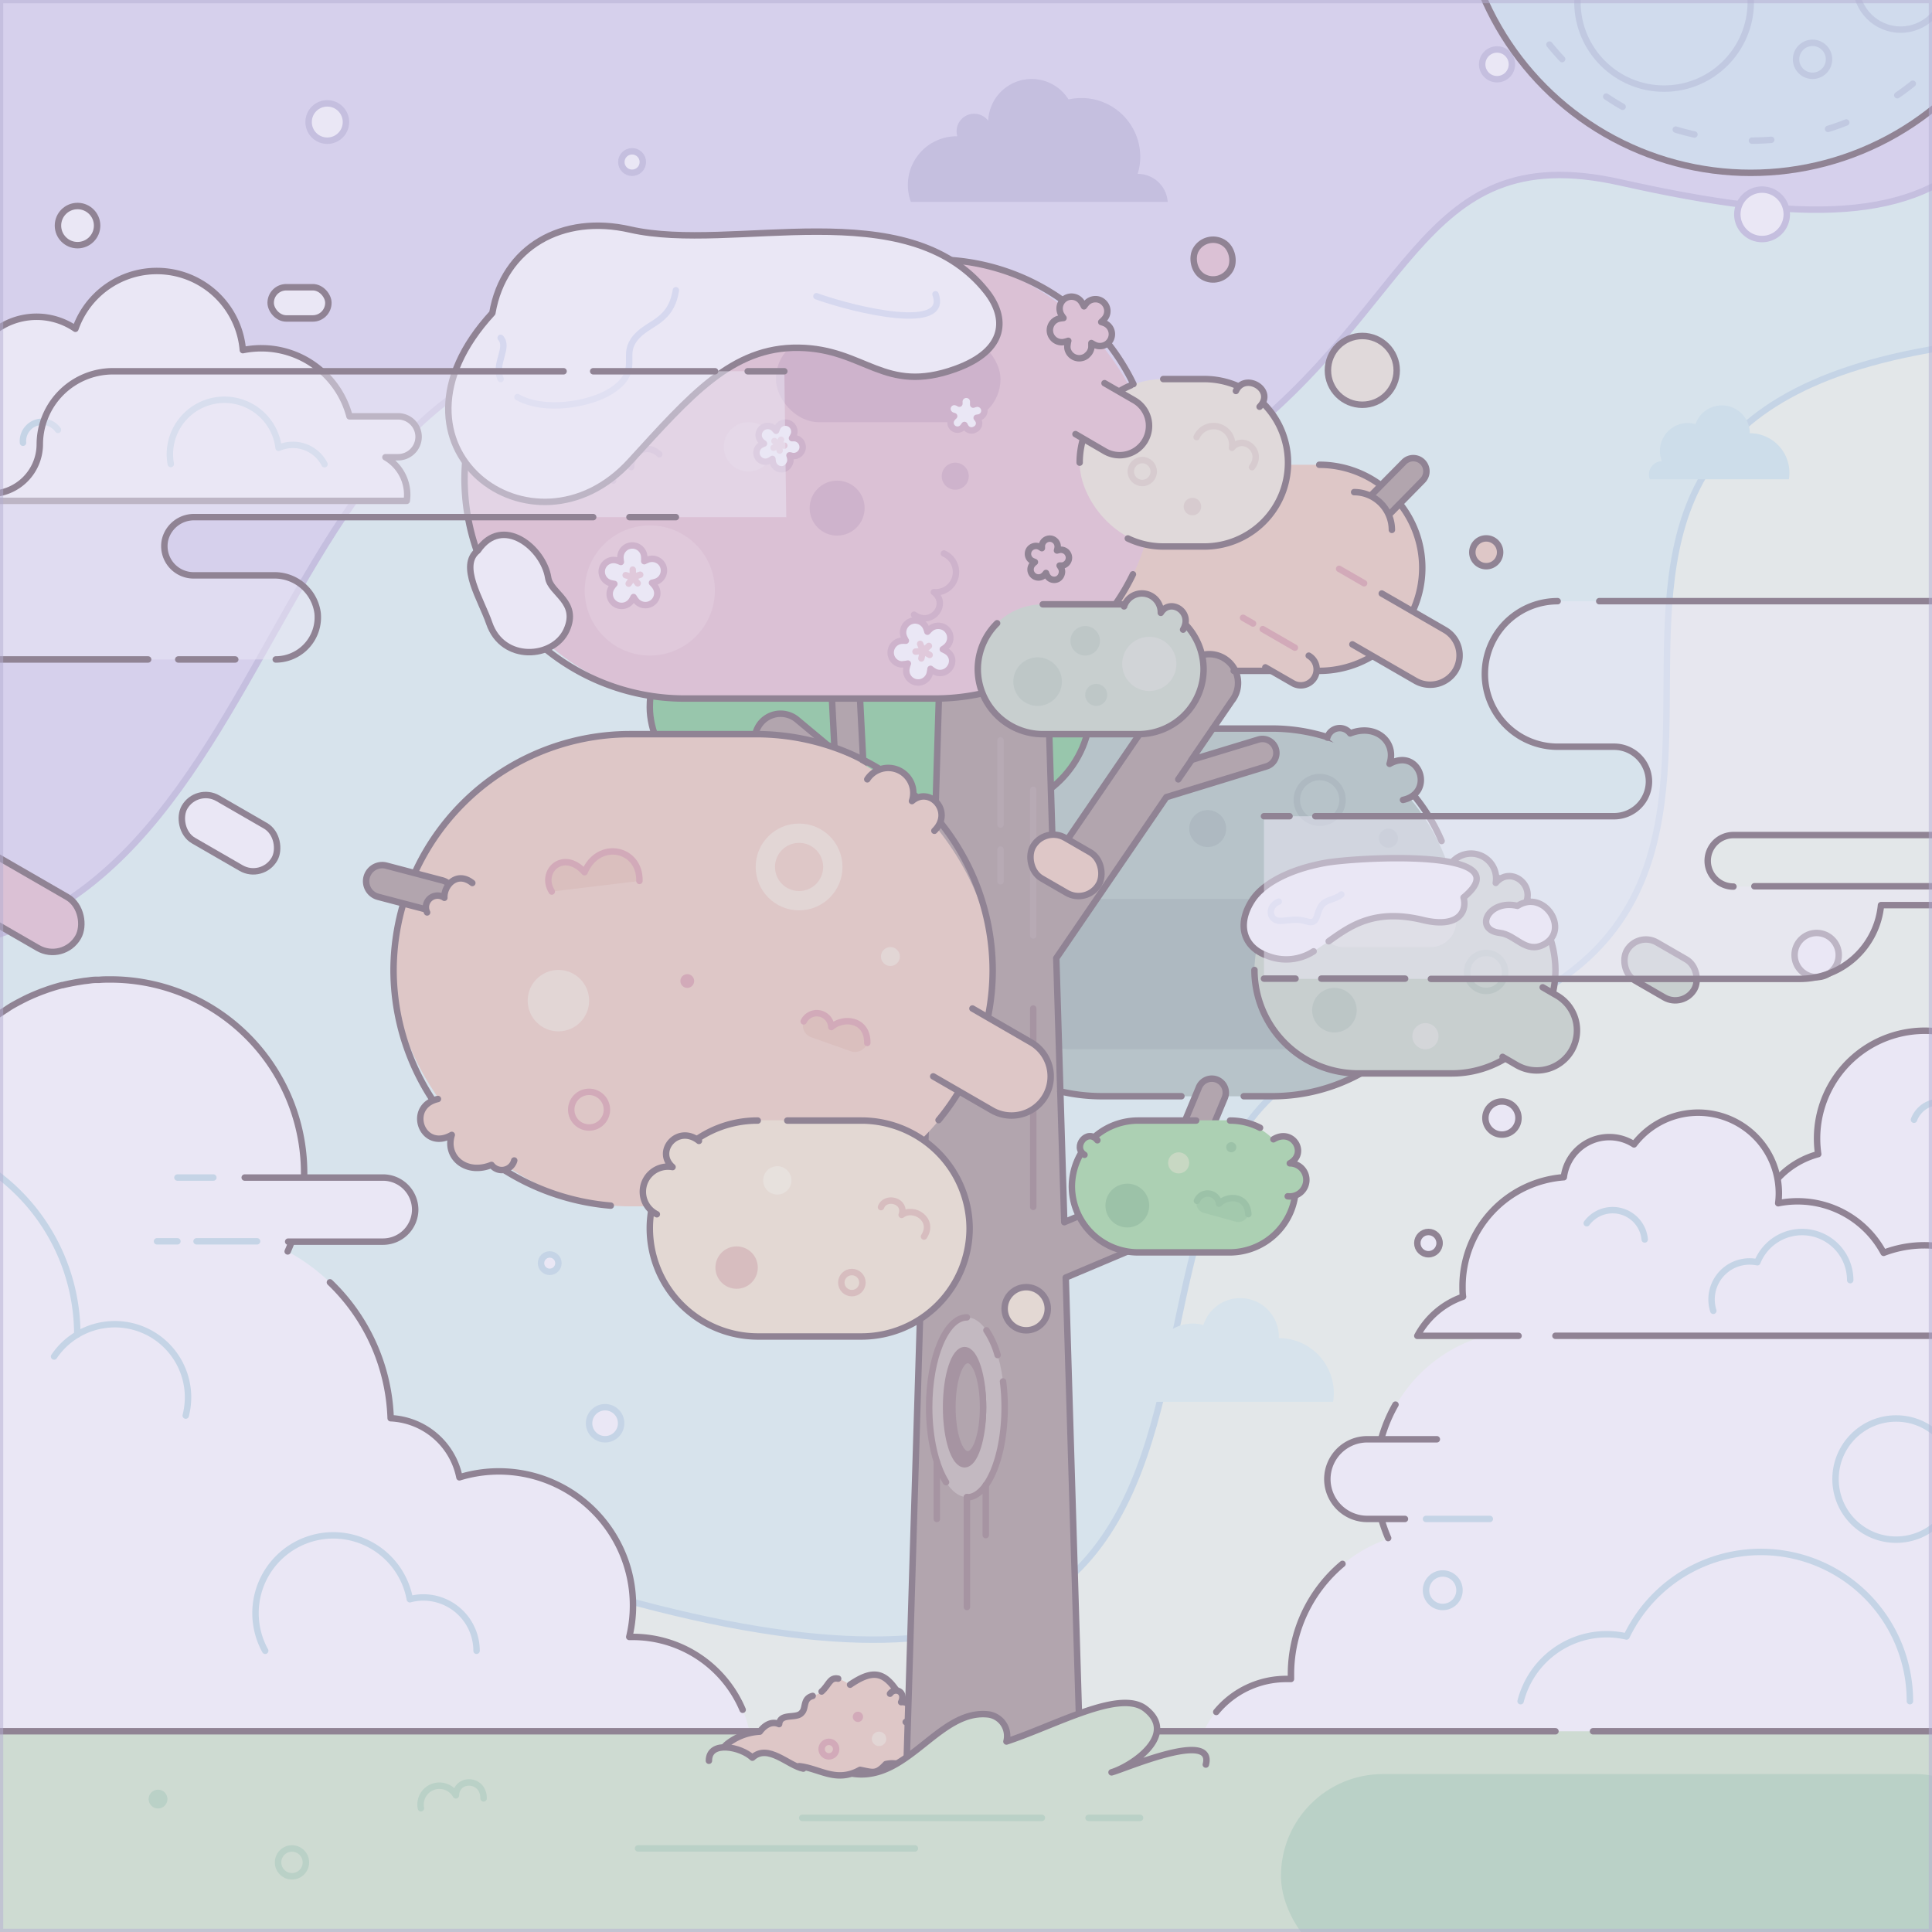 <svg xmlns="http://www.w3.org/2000/svg" xmlns:xlink="http://www.w3.org/1999/xlink" viewBox="0 0 300 300"><rect x="0" y="0" width="300" height="300" fill="#333333" stroke="none"/><defs><style>.cls-1,.cls-10,.cls-14,.cls-28,.cls-32,.cls-33,.cls-37,.cls-40,.cls-42,.cls-44,.cls-47,.cls-52,.cls-57,.cls-61,.cls-64,.cls-65,.cls-66,.cls-74,.cls-75,.cls-9{fill:none;}.cls-2{isolation:isolate;}.cls-3{clip-path:url(#clip-path);}.cls-4{fill:#f1ffe6;}.cls-5,.cls-70{fill:#d8f7ed;}.cls-5,.cls-65,.cls-71{stroke:#b5d9e0;}.cls-10,.cls-12,.cls-14,.cls-19,.cls-26,.cls-27,.cls-28,.cls-30,.cls-32,.cls-33,.cls-36,.cls-37,.cls-41,.cls-43,.cls-44,.cls-48,.cls-5,.cls-51,.cls-55,.cls-57,.cls-58,.cls-60,.cls-61,.cls-62,.cls-63,.cls-64,.cls-65,.cls-66,.cls-71,.cls-72,.cls-73,.cls-74,.cls-75,.cls-76,.cls-8,.cls-9{stroke-linecap:round;stroke-linejoin:round;}.cls-6,.cls-60,.cls-63,.cls-67,.cls-71,.cls-72{fill:#fff;}.cls-58,.cls-62,.cls-7{fill:#c6e6b8;}.cls-76,.cls-8{fill:#d7d1ed;}.cls-72,.cls-76,.cls-8{stroke:#b4aed3;}.cls-12,.cls-18,.cls-19,.cls-30,.cls-36,.cls-43,.cls-48,.cls-51,.cls-55,.cls-60,.cls-62,.cls-73,.cls-9{stroke:#4a363c;}.cls-10,.cls-58{stroke:#9ed2a2;}.cls-11,.cls-12{fill:#e7bea3;}.cls-13{fill:#efdcbf;}.cls-14,.cls-41{stroke:#cf8586;}.cls-15{fill:#cf8586;}.cls-16,.cls-48{fill:#98b7a7;}.cls-17{fill:#86a396;}.cls-18{fill:#5abc6c;}.cls-18,.cls-40,.cls-42,.cls-47,.cls-52{stroke-miterlimit:10;}.cls-19,.cls-27{fill:#8e7a71;}.cls-20,.cls-36{fill:#f0e0ba;}.cls-21,.cls-51{fill:#e1b3bf;}.cls-22,.cls-43{fill:#baceb3;}.cls-23,.cls-55{fill:#eae3c8;}.cls-24,.cls-30{fill:#83d07b;}.cls-25{fill:#b0a296;}.cls-26{fill:#775858;}.cls-26,.cls-27,.cls-28{stroke:#775858;}.cls-29{fill:#71c36f;}.cls-31{fill:#63b465;}.cls-32{stroke:#63b465;}.cls-33,.cls-63{stroke:#c797ac;}.cls-34,.cls-41{fill:#deae90;}.cls-35{fill:#bae19a;}.cls-37,.cls-40{stroke:#d9aa93;}.cls-38{fill:#d9aa93;}.cls-39{fill:#f9f2cf;}.cls-42{stroke:#efdcbf;stroke-width:3px;}.cls-44{stroke:#d8c7b3;}.cls-45{fill:#a2bca1;}.cls-46{fill:#d3ddc7;}.cls-47{stroke:#a2bca1;}.cls-49{fill:#a6bfa3;}.cls-50{fill:#cdd8c2;}.cls-52{stroke:#86a396;}.cls-53{fill:#c797ac;}.cls-54{fill:#eac3cb;}.cls-56{fill:#d8c7b3;}.cls-57{stroke:#98847d;}.cls-59{fill:#9ed2a2;}.cls-61{stroke:#d7e1f3;}.cls-64{stroke:#eac3cb;}.cls-66{stroke:#d1e4ef;}.cls-67,.cls-76{opacity:0.5;}.cls-68{fill:#b4aed3;}.cls-69{fill:#c4eae8;}.cls-73{fill:#cae7ef;}.cls-74,.cls-75{stroke:#adc3d7;}.cls-74{stroke-dasharray:3 9;}.cls-76{mix-blend-mode:soft-light;}</style><clipPath id="clip-path"><rect class="cls-1" width="300" height="300"/></clipPath></defs><g class="cls-2"><g id="Layer_1" data-name="Layer 1"><g class="cls-3"><rect class="cls-4" x="-3.71" y="-5.72" width="303.71" height="303.71"/><path class="cls-5" d="M-166.72,246.47C-129.89,282.76-58.9,307.15-18,271.38c19.7-17.23,53.61-44,91-30.62C225.2,295,153,173.15,213.88,162.43c89.19-15.7.74-95.93,89.57-108.74l25.07-78.28L-11.79-3.4Z"/><path class="cls-6" d="M299.61,195.68l9-3a15.24,15.24,0,0,0-10.6-8.24h0l-.25,0c-.34-.06-.69-.12-1-.16l-.39,0c-.46,0-.92-.07-1.39-.07a15.21,15.21,0,0,0-13.68,8.56,29.1,29.1,0,0,0-36.07,15.37,23.14,23.14,0,0,0-29.61,30.78A22.42,22.42,0,0,0,200.43,260c0,.23,0,.46,0,.69-.24,0-.48,0-.73,0a14.1,14.1,0,0,0-14.1,14.11c0,.14,0,.28,0,.42a8.79,8.79,0,0,0-2.68-.42,8.63,8.63,0,0,0-6.5,2.94H129a12.8,12.8,0,0,0-10-4.85,13.47,13.47,0,0,0-2.22.2c0-.12,0-.25,0-.38a18.51,18.51,0,0,0-18.51-18.51c-.21,0-.4,0-.61,0A20.82,20.82,0,0,0,71.34,229.4a11.42,11.42,0,0,0-10.68-9.18,30.67,30.67,0,0,0-16-25.9,30.09,30.09,0,0,0-27.53-42.23c-.59,0-1.18,0-1.76.06l-.55,0c-.41,0-.81.07-1.21.12l-.6.07-1.18.19-.54.1c-.53.1-1.05.21-1.56.34l-.1,0c-.55.14-1.09.3-1.63.47l-.49.16-1.11.4-.55.22c-.35.14-.71.29-1.06.45l-.49.22c-.45.22-.89.44-1.32.67l-.16.08c-.49.27-1,.54-1.44.83l-.41.27-1,.65-.47.33c-.31.23-.61.45-.91.69l-.42.33c-.37.3-.73.6-1.08.92l-.18.15c-.4.37-.8.75-1.18,1.14l-.33.34-.8.87c-.13.15-.26.29-.38.44s-.48.57-.71.87l-.35.43c-.27.36-.54.73-.79,1.1l-.15.2h0a29.92,29.92,0,0,0-5.2,16.9l4.2-.42-5.79,96H47.1v4.89H265.53v-4.14h46.09Z"/><rect class="cls-7" x="-9" y="268.83" width="318.01" height="52.46"/><path class="cls-8" d="M-47.12,141.77C44.57,174.52,31.74,62.59,88.7,54c40.18-6,73.4,35.35,98.82,17.83C220,49.46,219.3,21.07,251.64,28.33c57.39,12.87,67.18-1.3,76-75.22C178.41-67.91,4.93-49.59-152.12-54-169.77,32.56-112.63,94.64-47.12,141.77Z"/><line class="cls-9" x1="-3.71" y1="268.83" x2="131.91" y2="268.83"/><line class="cls-10" x1="137.06" y1="273.64" x2="118.23" y2="273.64"/><path class="cls-11" d="M120.93,267.75c.17-1.81,2.72-.76,3.51-1.77.73-.69.12-2.19,1.7-2.61,3.33-.87,1.89-4.38,5.83-1.77,3.88-2.65,5.61-1.87,7.91,2a1.49,1.49,0,0,1,.71,2.07s1.45.88,1.62,1.54c.45,1.68-.41,2.64.71,4.23,1.37,2-.66,3.69-2.7,2.68a4.65,4.65,0,0,0-2.7-.19c-1.5,1.63-2,1.28-4,.89-3.72,2.09-6.29-.24-9.45-.57-2,.94-3.77-.26-6.13.28-3.34.76-8-1-5.16-3.64a8.89,8.89,0,0,1,5.17-2C118.63,268,119.73,267.2,120.93,267.75Z"/><path class="cls-9" d="M132,261.6c3.88-2.65,5.61-1.87,7.91,2a1.49,1.49,0,0,1,.71,2.07s1.45.88,1.62,1.54c.45,1.68-.41,2.64.71,4.23,1.37,2-.66,3.69-2.7,2.68a4.65,4.65,0,0,0-2.7-.19c-1.5,1.63-2,1.28-4,.89-3.72,2.09-6.29-.24-9.45-.57-2,.94-3.77-.26-6.13.28-3.34.76-8-1-5.16-3.64a8.89,8.89,0,0,1,5.17-2c.67-.91,1.77-1.72,3-1.17.17-1.81,2.72-.76,3.51-1.77.73-.69.12-2.19,1.7-2.61"/><path class="cls-9" d="M127.58,262.66c1.15-1,1.24-2.26,2.57-2"/><path class="cls-12" d="M138.2,263c.79-1.08,2.5-.31,1.73,1.31a1.59,1.59,0,0,1,.71,3.08"/><path class="cls-7" d="M108.09,276.4l16.74.56-.75-2.69c-2.32-.43-4.83-3.59-7.25-1.34-1.8-1.68-6.75-2.74-6.75.48Z"/><path class="cls-9" d="M110.08,273.41c0-3.22,5-2.16,6.75-.48,2.42-2.25,5.59,1.27,7.91,1.7"/><circle class="cls-13" cx="136.5" cy="270.01" r="1.12"/><circle class="cls-14" cx="128.71" cy="271.6" r="1.13"/><circle class="cls-15" cx="133.22" cy="266.59" r="0.8"/><rect class="cls-16" x="142.61" y="113.13" width="83.49" height="57.1" rx="28.55"/><rect class="cls-17" x="154.61" y="139.58" width="59.51" height="23.35" rx="11.67"/><rect class="cls-11" x="152.36" y="72.17" width="68.46" height="31.95" rx="15.98"/><rect class="cls-18" x="100.9" y="93.84" width="68.46" height="31.95" rx="15.98"/><path class="cls-19" d="M197.89,180.31a4,4,0,0,0-5.24-2.12l-6.89,2.91,4.37-10.5a2.17,2.17,0,1,0-4-1.67l-6.07,14.59-14.8,6.26-1.24-41,17.09-25L196.67,119a2.18,2.18,0,0,0,0-4.16,2.2,2.2,0,0,0-1.27,0L185,118l6.24-9.13a4.47,4.47,0,1,0-7.37-5l-20.35,29.76-.91-30.08,11.24-21.94A3.47,3.47,0,0,0,169.12,77a3.37,3.37,0,0,0-1.41,1.46l-4.37,8.51L160.05,78a2.35,2.35,0,0,0-4.4,1.64l4.51,12.13a2.52,2.52,0,0,0,.36.62L156,101.28H146l-.85,28.28-11-9.17-.87-17a2.18,2.18,0,0,0-4.35.22l.67,13-5.82-4.85a4,4,0,0,0-6.41,4.18,4.07,4.07,0,0,0,1.28,2l12.44,10.38-10.49.25a2.17,2.17,0,1,0,.1,4.34l15.47-.35,8.65,7.22-1.18,39-15.1-7.81a5.38,5.38,0,0,0-4.94,9.57l17.2,8.9,2.48,1.28-2.51,83.17h27l-2.28-75.51,30.26-12.79A4,4,0,0,0,197.89,180.31Z"/><line class="cls-9" x1="185.03" y1="118.01" x2="182.96" y2="121.02"/><line class="cls-9" x1="163.35" y1="86.92" x2="162.1" y2="89.36"/><line class="cls-9" x1="129.64" y1="116.59" x2="134.19" y2="120.39"/><line class="cls-9" x1="131.13" y1="128.26" x2="133.81" y2="130.49"/><line class="cls-9" x1="185.76" y1="181.1" x2="182.96" y2="182.29"/><rect class="cls-11" x="61.11" y="114.02" width="93.03" height="73.3" rx="36.65"/><rect class="cls-20" x="100.9" y="173.96" width="49.66" height="33.53" rx="16.77"/><rect class="cls-21" x="72.13" y="40.3" width="107.2" height="68.17" rx="34.08"/><rect class="cls-22" x="194.79" y="134.62" width="46.74" height="32.11" rx="16.06"/><rect class="cls-23" x="167.65" y="58.86" width="32.29" height="25.95" rx="12.98"/><rect class="cls-24" x="166.39" y="173.96" width="34.81" height="20.52" rx="10.26"/><ellipse class="cls-25" cx="150.14" cy="218.51" rx="5.86" ry="13.95"/><ellipse class="cls-26" cx="149.78" cy="218.51" rx="2.87" ry="8.86"/><ellipse class="cls-27" cx="150.27" cy="218.51" rx="2.38" ry="7.33"/><path class="cls-28" d="M146.9,230.15c-1.58-2.5-2.62-6.78-2.62-11.64,0-7.7,2.62-13.95,5.86-13.95"/><path class="cls-28" d="M155.75,214.51a31.92,31.92,0,0,1,.25,4c0,7.71-2.62,14-5.86,14"/><path class="cls-28" d="M153.17,206.57a13.58,13.58,0,0,1,1.74,3.84"/><line class="cls-28" x1="150.14" y1="232.46" x2="150.14" y2="249.53"/><line class="cls-28" x1="153.07" y1="230.59" x2="153.07" y2="238.37"/><line class="cls-28" x1="145.47" y1="226.96" x2="145.47" y2="235.86"/><line class="cls-28" x1="160.44" y1="166.73" x2="160.44" y2="187.4"/><line class="cls-28" x1="160.44" y1="162.93" x2="160.44" y2="156.6"/><path class="cls-9" d="M199.11,178a10.23,10.23,0,0,1,2.1,6.2h0A10.29,10.29,0,0,1,191,194.47h-14.3a10.29,10.29,0,0,1-10.26-10.25h0A10.29,10.29,0,0,1,176.65,174h9.09"/><path class="cls-9" d="M191,174a10.17,10.17,0,0,1,4.66,1.12"/><path class="cls-29" d="M185.86,186.47a1.78,1.78,0,0,1,3.43.44c1.41-1.4,4.38-1.28,4.55,1.62h0a1.58,1.58,0,0,1-2,1.16l-4.9-1.35a1.53,1.53,0,0,1-1.11-1.87Z"/><path class="cls-30" d="M197.74,176.91c3-1.83,5.38,2.18,2.54,3.73a2.57,2.57,0,1,1-.32,5.12"/><path class="cls-30" d="M168.4,179.32c-1.92-1.2.46-4.2,2-2.26"/><circle class="cls-31" cx="175.05" cy="187.2" r="3.4"/><path class="cls-32" d="M185.86,186.47a1.78,1.78,0,0,1,3.43.44c1.41-1.4,4.38-1.28,4.55,1.62"/><path class="cls-33" d="M95.22,74.63A1.78,1.78,0,0,1,98,72.54c0-2,2.22-4,4.38-2"/><path class="cls-34" d="M124.8,158.6a2.26,2.26,0,0,1,4.29.88c1.9-1.63,5.64-1.21,5.58,2.47h0a2,2,0,0,1-2.58,1.28L126,161.07a1.94,1.94,0,0,1-1.23-2.47Z"/><path class="cls-14" d="M124.8,158.6a2.26,2.26,0,0,1,4.29.88c1.9-1.63,5.64-1.21,5.58,2.47"/><circle class="cls-31" cx="191.19" cy="178.14" r="0.79"/><circle class="cls-35" cx="183.02" cy="180.57" r="1.64"/><path class="cls-9" d="M122.25,174h11.54a16.81,16.81,0,0,1,16.77,16.76h0a16.82,16.82,0,0,1-16.77,16.77H117.66a16.82,16.82,0,0,1-16.76-16.77h0a16.59,16.59,0,0,1,1.32-6.5"/><path class="cls-9" d="M106.4,178.33A16.66,16.66,0,0,1,117.66,174"/><path class="cls-36" d="M108.53,177.16c-3.3-2.64-6.89,1.62-4.1,4.06a3.9,3.9,0,0,0-2.44,7.33"/><path class="cls-33" d="M141.93,95.45c2.8,1.94,5.46-1.68,3.08-3.5a3.14,3.14,0,0,0,1.56-6"/><path class="cls-37" d="M136.8,187.44c.7-1.85,4-1,3.21,1.21,1.91-1.4,5.16.76,3.47,3.36"/><circle class="cls-38" cx="114.38" cy="196.83" r="3.29"/><circle class="cls-39" cx="120.7" cy="183.29" r="2.2"/><circle class="cls-40" cx="132.28" cy="199.16" r="1.64"/><path class="cls-9" d="M94.84,187.21a36.79,36.79,0,0,1-33.73-36.54h0A36.75,36.75,0,0,1,97.76,114h19.73a36.75,36.75,0,0,1,36.65,36.65h0a36.45,36.45,0,0,1-8.4,23.28"/><path class="cls-12" d="M68,170.65c-5,1.14-2.48,8.23,2.15,5.58-1.09,3.39,2.16,6.28,6.17,4.66a2,2,0,0,0,3.53-.69"/><path class="cls-41" d="M85.68,138.44c-1.94-3.13,1.78-6.67,5.09-3,2.14-5.12,8.65-3.77,8.52,1.35"/><circle class="cls-14" cx="91.47" cy="172.31" r="2.77"/><circle class="cls-15" cx="106.72" cy="152.33" r="1.07"/><circle class="cls-13" cx="86.71" cy="155.38" r="4.77"/><circle class="cls-13" cx="138.26" cy="148.53" r="1.47"/><circle class="cls-42" cx="124.08" cy="134.62" r="5.24"/><path class="cls-12" d="M145.09,129c3-2.92-.69-7-3.48-4.61a3.89,3.89,0,0,0-6.94-3.38"/><path class="cls-9" d="M195.9,144.82a16.24,16.24,0,0,1,3-4.86"/><path class="cls-9" d="M222.86,134.62h2.61a16.1,16.1,0,0,1,16.06,16h0a16.11,16.11,0,0,1-16.06,16.06H210.85a16.1,16.1,0,0,1-16.06-16.06h0"/><path class="cls-9" d="M202.72,136.84a15.9,15.9,0,0,1,8.13-2.22h7.31"/><path class="cls-9" d="M188.36,113.13h9.2a28.64,28.64,0,0,1,26.29,17.46"/><path class="cls-9" d="M183.45,170.22H171.16a28.58,28.58,0,0,1-6.52-.75"/><path class="cls-9" d="M211.14,166.77a28.38,28.38,0,0,1-13.58,3.45h-4.43"/><path class="cls-43" d="M236.44,141.1c2.54-3.38-1.81-6.85-4.18-4a3.89,3.89,0,0,0-7.39-2.24"/><path class="cls-44" d="M194.41,72.54c1.89-2.51-1.35-5.09-3.11-3a2.89,2.89,0,0,0-5.49-1.66"/><circle class="cls-45" cx="207.21" cy="156.86" r="3.46"/><rect class="cls-46" x="204.62" y="139.12" width="21.49" height="7.95" rx="3.98"/><circle class="cls-46" cx="221.34" cy="160.9" r="2.03"/><circle class="cls-47" cx="230.76" cy="150.92" r="2.95"/><path class="cls-48" d="M217.86,124.21c5-1.09,2.57-8.21-2.09-5.6,1.12-3.38-2.1-6.31-6.12-4.73a2,2,0,0,0-3.54.65"/><path class="cls-9" d="M180.63,58.86H187a13,13,0,0,1,13,13h0a13,13,0,0,1-13,13h-6.34a12.81,12.81,0,0,1-5.53-1.25"/><path class="cls-9" d="M167.65,71.84h0a13,13,0,0,1,7.94-12"/><path class="cls-9" d="M130.49,40.3h14.75A34.18,34.18,0,0,1,176,59.64"/><line class="cls-9" x1="112.42" y1="40.3" x2="124.04" y2="40.3"/><path class="cls-9" d="M175.92,89.18a34.18,34.18,0,0,1-30.68,19.29h-39A34.19,34.19,0,0,1,72.13,74.38h0A34.19,34.19,0,0,1,106.21,40.3"/><rect class="cls-22" x="151.83" y="93.84" width="35.07" height="20.18" rx="10.09"/><path class="cls-9" d="M161.92,93.84H176.8a10.12,10.12,0,0,1,10.09,10.09h0A10.12,10.12,0,0,1,176.8,114H161.92a10.12,10.12,0,0,1-10.09-10.09h0a10.05,10.05,0,0,1,3-7.13"/><path class="cls-43" d="M183.71,97.77c1.6-2.74-2-5-3.46-2.61a2.93,2.93,0,0,0-5.71-1"/><circle class="cls-49" cx="161.12" cy="105.84" r="3.77"/><circle class="cls-49" cx="170.22" cy="107.9" r="1.71"/><circle class="cls-49" cx="168.51" cy="99.5" r="2.29"/><circle class="cls-50" cx="178.46" cy="103.09" r="4.21"/><path class="cls-51" d="M88.15,46.82c-2.73-3.68,2.14-7.19,4.49-3.73a3.31,3.31,0,1,1,6.61-.22"/><circle class="cls-17" cx="187.53" cy="128.66" r="2.87"/><circle class="cls-17" cx="215.6" cy="130.15" r="1.49"/><circle class="cls-52" cx="204.92" cy="124.21" r="3.55"/><rect class="cls-53" x="120.48" y="52.16" width="34.88" height="13.4" rx="6.7"/><circle class="cls-53" cx="129.99" cy="78.9" r="4.27"/><circle class="cls-53" cx="148.33" cy="73.94" r="2.1"/><circle class="cls-54" cx="116.23" cy="69.38" r="3.82"/><circle class="cls-53" cx="107.94" cy="52.96" r="2.99"/><circle class="cls-54" cx="100.9" cy="91.69" r="10.1"/><path class="cls-55" d="M191.91,60.71c1.39-3,6.23-.12,3.68,2.45"/><circle class="cls-44" cx="177.37" cy="73.22" r="1.78"/><circle class="cls-56" cx="185.16" cy="78.66" r="1.36"/><line class="cls-57" x1="155.36" y1="114.96" x2="155.36" y2="128.03"/><line class="cls-57" x1="155.36" y1="131.93" x2="155.36" y2="136.84"/><line class="cls-57" x1="160.44" y1="122.65" x2="160.44" y2="145.26"/><path class="cls-9" d="M204.85,72.17a16,16,0,0,1,16,16h0a16,16,0,0,1-16,16H191.57"/><path class="cls-58" d="M75.09,279.25c0-3.17-4.2-3.25-4.3-.47a2.93,2.93,0,0,0-5.43,2"/><path class="cls-7" d="M187.24,274c1.42-5.46-12.61.69-14.64,1.21,3.25-1,10.41-5.87,5.25-9.87-4-3.1-13.93,2.58-21.57,5.08a3.38,3.38,0,0,0-2.7-4.19c-7.71-1-12.56,10.44-21.1,9.2v3.27"/><line class="cls-9" x1="179.63" y1="268.83" x2="241.53" y2="268.83"/><line class="cls-9" x1="247.36" y1="268.83" x2="301.87" y2="268.83"/><rect class="cls-59" x="198.91" y="275.48" width="114.4" height="31.64" rx="15.82"/><circle class="cls-10" cx="45.34" cy="289.19" r="2.16"/><circle class="cls-59" cx="24.54" cy="279.36" r="1.46"/><line class="cls-10" x1="124.57" y1="282.28" x2="161.78" y2="282.28"/><line class="cls-10" x1="169.03" y1="282.28" x2="177.03" y2="282.28"/><line class="cls-10" x1="99.08" y1="287.02" x2="142.06" y2="287.02"/><path class="cls-60" d="M206.32,146.16c3.33-2.37,7.08-5.13,14.64-3.3,5.37,1.3,6.91-1.21,6.3-3.5,9.4-7.76-16.55-6.24-21.44-5.38-5.58,1-9.66,3.22-11.32,5.72-2.49,3.74-1.52,7.37,2.32,8.72a7.86,7.86,0,0,0,7.16-.7"/><path class="cls-61" d="M198.57,140c-1.84.7-1.56,3.09.35,3,1.62-.09,2.37-.41,4.09.1s1.3-1.3,2.19-2.49c.71-1,2.21-.91,3.08-1.72"/><path class="cls-60" d="M235.64,140.66c-4.55-1.07-6.85,3.72-2.74,4.2,2.47.28,4,3.28,6.82,1.8C243.91,144.44,239.79,138,235.64,140.66Z"/><path class="cls-60" d="M76.45,48.61c-19.13,20.77,6.41,39.53,21.43,23C107.19,61.44,113.64,53.86,124,54s13.25,7.29,24.35,3.29c8.08-2.91,8-8,4.85-12-12.36-15.64-39.4-6-55.35-9.65C87.35,33.23,78.22,38.32,76.45,48.61Z"/><path class="cls-61" d="M80.35,61.66c4.15,2.36,11.2,1.15,14.45-.89,4.45-2.79,2.11-5.11,3.28-7.4,1.74-3.4,6-2.73,6.87-8.3"/><path class="cls-61" d="M77.74,52.46c1.37,1.54-1.08,4,0,6.4"/><path class="cls-61" d="M126.77,46c6.17,2.21,20.68,5.6,18.49-.31"/><path class="cls-60" d="M74.2,85.49c-3,2.34.51,7.6,1.77,11.28,2.09,6.11,10,5.51,12,1.09s-2.48-5.69-2.85-8.16C84.38,85.07,78,79.88,74.2,85.49Z"/><path class="cls-19" d="M68,141.62a2.41,2.41,0,0,1-.64-.09l-8.65-2.27A2.5,2.5,0,0,1,60,134.42l8.66,2.28a2.5,2.5,0,0,1-.64,4.92Z"/><path class="cls-11" d="M66.32,141.68A1.81,1.81,0,0,1,69,139.41c-.08-2,2-4.17,4.34-2.3l1.57,8.22-9.7,1Z"/><path class="cls-12" d="M66.32,141.68A1.81,1.81,0,0,1,69,139.41c-.08-2,2-4.17,4.34-2.3"/><path class="cls-19" d="M212.85,81.9a2,2,0,0,1-1.45-3.47L218,71.75a2,2,0,1,1,2.91,2.86l-6.56,6.68A2.07,2.07,0,0,1,212.85,81.9Z"/><circle class="cls-11" cx="210.27" cy="82.28" r="5.86"/><path class="cls-9" d="M210.27,76.42a5.86,5.86,0,0,1,5.86,5.86"/><path class="cls-62" d="M187.24,274c1.42-5.46-12.61.69-14.64,1.21,3.25-1,10.41-5.87,5.25-9.87-4-3.1-13.93,2.58-21.57,5.08a3.38,3.38,0,0,0-2.7-4.19c-7.71-1-12.56,10.44-21.1,9.2"/><path class="cls-63" d="M122.5,72.19a1.38,1.38,0,0,0,.22-1,4.27,4.27,0,0,0-.13-.48c.17,0,.33.08.48.1a1.4,1.4,0,0,0,1.56-1.22,1.44,1.44,0,0,0-.16-.84,1.4,1.4,0,0,0-1-.71,3.91,3.91,0,0,0-.49,0,2.91,2.91,0,0,0,.23-.42,1.39,1.39,0,0,0-1.73-1.91,1.43,1.43,0,0,0-.79.72,4.9,4.9,0,0,0-.18.46q-.17-.19-.33-.36a1.4,1.4,0,0,0-2,.07,1.39,1.39,0,0,0-.2,1.63,1.44,1.44,0,0,0,.27.34,3,3,0,0,0,.38.31,3.18,3.18,0,0,0-.45.2,1.4,1.4,0,0,0-.54,1.9,1.38,1.38,0,0,0,1.89.54,3.93,3.93,0,0,0,.41-.26,3.31,3.31,0,0,0,.06.48,1.34,1.34,0,0,0,.15.41,1.38,1.38,0,0,0,1.48.7A1.35,1.35,0,0,0,122.5,72.19Z"/><line class="cls-64" x1="120.9" y1="69.09" x2="121.79" y2="69.2"/><line class="cls-64" x1="120.9" y1="69.09" x2="121.07" y2="69.97"/><line class="cls-64" x1="120.9" y1="69.09" x2="120.12" y2="69.53"/><line class="cls-64" x1="121.28" y1="68.28" x2="120.9" y2="69.09"/><line class="cls-64" x1="120.9" y1="69.09" x2="120.25" y2="68.48"/><path class="cls-63" d="M152,66a1,1,0,0,0-.12-.81,3.46,3.46,0,0,0-.22-.31l.37-.06a1.09,1.09,0,0,0,.8-1.3,1.13,1.13,0,0,0-.35-.57,1.09,1.09,0,0,0-1-.23l-.36.11c0-.12,0-.25,0-.37a1.1,1.1,0,0,0-.37-.91,1.17,1.17,0,0,0-.62-.25,1.08,1.08,0,0,0-1.16,1c0,.12,0,.25,0,.38a1.8,1.8,0,0,0-.34-.17,1.07,1.07,0,0,0-1.11,1.81,1,1,0,0,0,.29.18,3.59,3.59,0,0,0,.35.12,2.17,2.17,0,0,0-.26.27,1.08,1.08,0,1,0,1.64,1.4c.07-.09.15-.19.22-.3q.09.18.18.33a1.07,1.07,0,0,0,1.48.36A1.06,1.06,0,0,0,152,66Z"/><path class="cls-63" d="M147.82,102.26a1.77,1.77,0,0,0-.84-1.14,3.94,3.94,0,0,0-.58-.3,4.26,4.26,0,0,0,.53-.39,1.85,1.85,0,0,0,.18-2.61,1.79,1.79,0,0,0-1-.59,1.84,1.84,0,0,0-1.64.4,5,5,0,0,0-.46.46,5,5,0,0,0-.21-.62,1.85,1.85,0,0,0-1.29-1.08,1.79,1.79,0,0,0-1.14.1,1.86,1.86,0,0,0-1,1,1.84,1.84,0,0,0,0,1.42,5.23,5.23,0,0,0,.29.58,4.68,4.68,0,0,0-.65,0,1.85,1.85,0,0,0-.26,3.65,1.56,1.56,0,0,0,.57,0,5.13,5.13,0,0,0,.65-.1,4.75,4.75,0,0,0-.19.62,1.85,1.85,0,1,0,3.6.85,5.15,5.15,0,0,0,.11-.65,4.07,4.07,0,0,0,.53.38,2,2,0,0,0,.53.22,1.86,1.86,0,0,0,2-.85A1.81,1.81,0,0,0,147.82,102.26Z"/><line class="cls-64" x1="143.34" y1="101.08" x2="144.24" y2="100.3"/><line class="cls-64" x1="143.34" y1="101.08" x2="144.36" y2="101.7"/><line class="cls-64" x1="143.34" y1="101.08" x2="143.07" y2="102.24"/><line class="cls-64" x1="142.88" y1="99.98" x2="143.34" y2="101.08"/><line class="cls-64" x1="143.34" y1="101.08" x2="142.16" y2="101.18"/><path class="cls-63" d="M102.05,92.36a1.82,1.82,0,0,0-.38-1.37,3.87,3.87,0,0,0-.43-.49,5.79,5.79,0,0,0,.63-.17A1.85,1.85,0,0,0,103,88a1.8,1.8,0,0,0-.7-.91,1.87,1.87,0,0,0-1.67-.21,5.92,5.92,0,0,0-.59.26,4.75,4.75,0,0,0,0-.65,1.85,1.85,0,0,0-1.91-1.79,1.82,1.82,0,0,0-1.29.58,1.86,1.86,0,0,0-.5,1.33,5.35,5.35,0,0,0,.07.65c-.21-.09-.42-.17-.61-.23a1.85,1.85,0,0,0-2.3,1.26,1.84,1.84,0,0,0,.74,2,1.92,1.92,0,0,0,.52.25,6,6,0,0,0,.64.13,4.42,4.42,0,0,0-.41.52,1.85,1.85,0,0,0,3.07,2.08,4.86,4.86,0,0,0,.32-.56,6.31,6.31,0,0,0,.37.54,1.73,1.73,0,0,0,.42.39,1.85,1.85,0,0,0,2.88-1.29Z"/><line class="cls-64" x1="98.29" y1="89.64" x2="99.41" y2="89.24"/><line class="cls-64" x1="98.29" y1="89.64" x2="99.02" y2="90.58"/><line class="cls-64" x1="98.29" y1="89.64" x2="97.62" y2="90.63"/><line class="cls-64" x1="98.25" y1="88.45" x2="98.29" y2="89.64"/><line class="cls-64" x1="98.29" y1="89.64" x2="97.15" y2="89.31"/><path class="cls-51" d="M168.79,55.16a1.81,1.81,0,0,0,.68-1.24c0-.21,0-.43,0-.65.19.11.38.22.57.31a1.85,1.85,0,1,0,1.52-3.38A5.33,5.33,0,0,0,171,50a4.89,4.89,0,0,0,.46-.45,1.83,1.83,0,0,0-.12-2.61,1.79,1.79,0,0,0-1.33-.48,1.87,1.87,0,0,0-1.29.6c-.13.15-.27.33-.4.51A6.27,6.27,0,0,0,168,47a1.84,1.84,0,0,0-1.12-.87,1.87,1.87,0,0,0-1.41.17,1.84,1.84,0,0,0-.89,2,1.76,1.76,0,0,0,.2.54,5.63,5.63,0,0,0,.36.54,5.48,5.48,0,0,0-.64.09,1.85,1.85,0,0,0,.75,3.63,5.2,5.2,0,0,0,.63-.18,4.42,4.42,0,0,0-.12.64,1.87,1.87,0,0,0,0,.58,1.86,1.86,0,0,0,3,1.07Z"/><path class="cls-51" d="M164.85,89.13a1.23,1.23,0,0,0-.08-.94l-.23-.37.43,0a1.24,1.24,0,0,0,1-1.42,1.35,1.35,0,0,0-.35-.68,1.27,1.27,0,0,0-1.07-.34l-.42.1a3.15,3.15,0,0,0,.09-.42,1.22,1.22,0,0,0-.35-1.06,1.24,1.24,0,0,0-.69-.35,1.28,1.28,0,0,0-.91.23,1.24,1.24,0,0,0-.49.81c0,.14,0,.28,0,.43a3.6,3.6,0,0,0-.37-.22,1.23,1.23,0,0,0-.94-.06,1.21,1.21,0,0,0-.72.61,1.25,1.25,0,0,0,.24,1.44,1.34,1.34,0,0,0,.31.22l.4.17a2.26,2.26,0,0,0-.32.29,1.23,1.23,0,0,0,1.76,1.73,3.22,3.22,0,0,0,.28-.33,3,3,0,0,0,.17.4,1.39,1.39,0,0,0,.23.31,1.24,1.24,0,0,0,1.44.22A1.26,1.26,0,0,0,164.85,89.13Z"/><path class="cls-60" d="M65,67.84a3.19,3.19,0,0,0-3.19-3.19H54.27A14.14,14.14,0,0,0,40.59,54.08a14.35,14.35,0,0,0-2.88.29,13.4,13.4,0,0,0-26-3.32A10.68,10.68,0,0,0-5,59.89,10.82,10.82,0,0,0-4.81,62,7.26,7.26,0,0,0-11,69.12a6.67,6.67,0,0,0,.11,1.19,32.53,32.53,0,0,0-6.53,7.46H63.16a6.84,6.84,0,0,0,.07-.91A6.71,6.71,0,0,0,59.85,71h1.93A3.19,3.19,0,0,0,65,67.84Z"/><path class="cls-65" d="M50.39,72.08a5.52,5.52,0,0,0-4.92-3,5.64,5.64,0,0,0-2.21.46,8.47,8.47,0,0,0-16.88,1,8.4,8.4,0,0,0,.14,1.51"/><path class="cls-65" d="M9,66.75a3,3,0,0,0-5.43,2"/><circle class="cls-60" cx="12.04" cy="35.03" r="3.04"/><rect class="cls-60" x="42.03" y="44.6" width="8.96" height="4.85" rx="2.42"/><circle class="cls-60" cx="282.09" cy="148.3" r="3.43"/><path class="cls-60" d="M347.6,183.36H335.75a11.81,11.81,0,0,0-9.37-4.6,12.81,12.81,0,0,0-1.65.12,8.08,8.08,0,0,0-8.06-7.51,8.27,8.27,0,0,0-1.88.23,16.73,16.73,0,0,0-32.46,7.61,13.16,13.16,0,0,0-8.17,6.43,13.31,13.31,0,0,0-18.64,11.63h91a9.81,9.81,0,0,0-8.32-4.61h-.18a12.38,12.38,0,0,0,.18-2,11.58,11.58,0,0,0-.27-2.52h9.62a2.38,2.38,0,0,0,2.37-2.38h0A2.38,2.38,0,0,0,347.6,183.36Z"/><path class="cls-66" d="M276.93,187.26a13.47,13.47,0,0,1,3.46,3.94"/><path class="cls-65" d="M297.2,173.87a4.25,4.25,0,0,1,8.12,2.45"/><path class="cls-60" d="M241.53,207.42h74.66a17.75,17.75,0,0,0-23.7-12.88,15.14,15.14,0,0,0-13.37-8,14.92,14.92,0,0,0-3,.3,12.82,12.82,0,0,0,.1-1.53,12.53,12.53,0,0,0-22.49-7.61,7,7,0,0,0-3.84-1.13,7.11,7.11,0,0,0-7.06,6.23,17,17,0,0,0-15.73,16.94c0,.54,0,1.08.08,1.61a12.83,12.83,0,0,0-7.1,6.08h15.72"/><circle class="cls-60" cx="233.22" cy="173.61" r="2.57"/><circle class="cls-60" cx="221.81" cy="193.03" r="1.73"/><path class="cls-65" d="M287.3,198.78A7.48,7.48,0,0,0,272.88,196a6.06,6.06,0,0,0-1.21-.12,5.9,5.9,0,0,0-5.9,5.89,6,6,0,0,0,.27,1.77"/><path class="cls-65" d="M246.39,189.94a5,5,0,0,1,9,2.52"/><rect class="cls-51" x="-9.05" y="135.29" width="22.7" height="9.13" rx="4.56" transform="translate(70.23 17.59) rotate(30)"/><rect class="cls-43" x="251.81" y="147.2" width="12.08" height="6.82" rx="3.41" transform="translate(109.85 -108.75) rotate(30)"/><path class="cls-43" d="M239.55,153.31l2.21,1.28a6.25,6.25,0,0,1,2.28,8.52h0a6.26,6.26,0,0,1-8.52,2.28l-2.2-1.28"/><path class="cls-12" d="M214.56,92.16l9.81,5.66a4.58,4.58,0,0,1,1.67,6.23h0a4.59,4.59,0,0,1-6.24,1.67l-9.8-5.66"/><path class="cls-12" d="M203.22,101.81a2.48,2.48,0,0,1,.9,3.38h0a2.47,2.47,0,0,1-3.37.9l-4.27-2.46"/><path class="cls-51" d="M171.51,59.5l4.63,2.67a4.57,4.57,0,0,1,1.67,6.24h0a4.58,4.58,0,0,1-6.23,1.67L167,67.41"/><rect class="cls-12" x="159.62" y="130.74" width="11.79" height="7.28" rx="3.64" transform="translate(89.37 -64.76) rotate(30)"/><path class="cls-12" d="M151,156.6l9.12,5.27a6.1,6.1,0,0,1,2.22,8.31h0a6.1,6.1,0,0,1-8.31,2.23l-9.12-5.27"/><rect class="cls-60" x="27.58" y="125.59" width="16.12" height="7.58" rx="3.79" transform="translate(69.46 -0.49) rotate(30)"/><rect class="cls-51" x="185.28" y="37.22" width="6.17" height="6.17" rx="3.08" transform="translate(45.39 -88.78) rotate(30)"/><circle class="cls-36" cx="159.35" cy="203.22" r="3.35"/><line class="cls-14" x1="211.82" y1="90.57" x2="207.94" y2="88.33"/><line class="cls-14" x1="194.57" y1="96.82" x2="193.02" y2="95.93"/><line class="cls-14" x1="201.07" y1="100.57" x2="196.08" y2="97.69"/><circle class="cls-12" cx="230.78" cy="85.76" r="2.16"/><path class="cls-65" d="M74,256.33h0a8.28,8.28,0,0,0-8.28-8.28,8,8,0,0,0-2.08.28,12.08,12.08,0,1,0-22.46,8"/><path class="cls-65" d="M-19,238.31a31.09,31.09,0,0,1-31.09-31.08A31.09,31.09,0,0,1-19,176.14,31.09,31.09,0,0,1,12,207.23"/><path class="cls-65" d="M28.84,219.81A11.65,11.65,0,0,0,29.2,217a11.37,11.37,0,0,0-20.8-6.36"/><path class="cls-9" d="M208.46,242.84a22.33,22.33,0,0,0-8,17.18c0,.23,0,.46,0,.69-.24,0-.48,0-.73,0a14.07,14.07,0,0,0-10.87,5.12"/><path class="cls-9" d="M216.69,218.11a23.21,23.21,0,0,0-1.14,20.72"/><path class="cls-9" d="M44.67,194.32a30.09,30.09,0,0,0-27.53-42.23c-.59,0-1.18,0-1.76.06l-.55,0c-.41,0-.81.07-1.21.12l-.6.07-1.18.19-.54.1c-.53.1-1.05.21-1.56.34l-.1,0c-.55.14-1.09.3-1.63.47l-.49.16-1.11.4-.55.22c-.35.14-.71.29-1.06.45l-.49.22c-.45.22-.89.44-1.32.67l-.16.08c-.49.27-1,.54-1.44.83l-.41.27-1,.65-.47.33c-.31.23-.61.45-.91.69l-.42.33c-.37.3-.73.6-1.08.92l-.18.15c-.4.37-.8.75-1.18,1.14l-.33.34-.8.87c-.13.15-.26.29-.38.44s-.48.57-.71.87l-.35.43c-.27.36-.54.73-.79,1.1l-.15.2h0a29.92,29.92,0,0,0-5.2,16.9l4.2-.42"/><path class="cls-9" d="M115.32,265.49a18.52,18.52,0,0,0-17-11.31c-.21,0-.4,0-.61,0A20.82,20.82,0,0,0,71.34,229.4a11.42,11.42,0,0,0-10.68-9.18,30.63,30.63,0,0,0-9.43-21.1"/><path class="cls-65" d="M236.12,264.16a13.82,13.82,0,0,1,13.39-10.4,14,14,0,0,1,3.06.35,23.14,23.14,0,0,1,44,10.05"/><path class="cls-60" d="M38,182.85H59.53a5,5,0,0,1,4.94,5h0a5,5,0,0,1-4.94,4.95H44.75"/><line class="cls-65" x1="39.92" y1="192.75" x2="30.52" y2="192.75"/><line class="cls-65" x1="33.13" y1="182.85" x2="27.55" y2="182.85"/><line class="cls-65" x1="27.55" y1="192.75" x2="24.38" y2="192.75"/><path class="cls-60" d="M218.16,235.86H212.3a6.2,6.2,0,0,1-6.19-6.19h0a6.2,6.2,0,0,1,6.19-6.18h10.81"/><line class="cls-65" x1="221.43" y1="235.86" x2="231.34" y2="235.86"/><circle class="cls-65" cx="224.03" cy="246.93" r="2.6"/><circle class="cls-65" cx="294.43" cy="229.67" r="9.41"/><circle class="cls-55" cx="211.54" cy="57.51" r="5.34"/><path class="cls-67" d="M121.79,57.65H17.51A11.36,11.36,0,0,0,6.18,69h0a7.72,7.72,0,0,1-7.71,7.72H-35.77V89.34a6.54,6.54,0,0,0-6.49,7.2,6.73,6.73,0,0,0,6.8,5.86H42.82a6.55,6.55,0,0,0,6.5-7.2,6.75,6.75,0,0,0-6.8-5.86H30a4.54,4.54,0,0,1-4.42-5.48,4.62,4.62,0,0,1,4.57-3.56h91.94"/><line class="cls-9" x1="116.1" y1="57.65" x2="121.79" y2="57.65"/><line class="cls-9" x1="92.11" y1="57.65" x2="111.04" y2="57.65"/><path class="cls-9" d="M23,102.4H-35.46a6.73,6.73,0,0,1-6.8-5.86,6.54,6.54,0,0,1,6.49-7.2V76.69H-1.53A7.72,7.72,0,0,0,6.18,69h0A11.36,11.36,0,0,1,17.51,57.65h70"/><line class="cls-9" x1="36.53" y1="102.4" x2="27.68" y2="102.4"/><path class="cls-9" d="M92.11,80.3H30.19a4.62,4.62,0,0,0-4.57,3.56A4.54,4.54,0,0,0,30,89.34H42.52a6.75,6.75,0,0,1,6.8,5.86,6.55,6.55,0,0,1-6.5,7.2"/><line class="cls-9" x1="104.95" y1="80.3" x2="97.74" y2="80.3"/><path class="cls-67" d="M243.4,126.74h7.25a5.41,5.41,0,0,0,5.4-5.39h0a5.42,5.42,0,0,0-5.4-5.4h-8.78a11.3,11.3,0,1,1,0-22.6h73a11.3,11.3,0,1,1,0,22.6h-9.72v13.72h-36a4,4,0,0,0-4,4h0a4,4,0,0,0,4,4h36v2.93H292.08A12.65,12.65,0,0,1,279.54,152H196.27V126.74Z"/><line class="cls-9" x1="201.17" y1="151.96" x2="196.27" y2="151.96"/><line class="cls-9" x1="218.19" y1="151.96" x2="205.17" y2="151.96"/><path class="cls-9" d="M272.42,137.62h32.75v2.93H292.08A12.65,12.65,0,0,1,279.54,152H222.19"/><path class="cls-9" d="M248.33,93.35h66.56a11.3,11.3,0,1,1,0,22.6h-9.72v13.72h-36a4,4,0,0,0-4,4h0a4,4,0,0,0,4,4"/><path class="cls-9" d="M204.24,126.74h46.41a5.41,5.41,0,0,0,5.4-5.39h0a5.42,5.42,0,0,0-5.4-5.4h-8.78a11.3,11.3,0,1,1,0-22.6"/><line class="cls-9" x1="196.27" y1="126.74" x2="200.24" y2="126.74"/><path class="cls-68" d="M176.66,27a9,9,0,0,0,.4-2.65,9.14,9.14,0,0,0-9.14-9.13,9.64,9.64,0,0,0-2,.22,6.75,6.75,0,0,0-12.47,3.31,2.73,2.73,0,0,0-4.91,1.63,2.54,2.54,0,0,0,.12.78h-.12a7.57,7.57,0,0,0-7.1,10.19h39.88A4.66,4.66,0,0,0,176.66,27Z"/><path class="cls-69" d="M256.05,73.69a2.08,2.08,0,0,1,2-2.08,4.34,4.34,0,0,1,4-5.92,4.5,4.5,0,0,1,1.22.18,4.34,4.34,0,0,1,8.44,1.4v0h0a6.15,6.15,0,0,1,6.15,6.15,6.37,6.37,0,0,1-.08,1H256.19A2.14,2.14,0,0,1,256.05,73.69Z"/><path class="cls-70" d="M176.82,216.6a2.89,2.89,0,0,1,2.76-2.89,6.13,6.13,0,0,1-.41-2.19,6,6,0,0,1,6-6,6,6,0,0,1,1.69.24,6,6,0,0,1,11.72,1.94s0,0,0,.08h0a8.53,8.53,0,0,1,8.53,8.53,8.71,8.71,0,0,1-.11,1.36H177A2.84,2.84,0,0,1,176.82,216.6Z"/><circle class="cls-71" cx="93.96" cy="221" r="2.49"/><circle class="cls-71" cx="85.36" cy="196.14" r="1.35"/><circle class="cls-72" cx="273.61" cy="33.28" r="3.84"/><circle class="cls-72" cx="232.46" cy="9.99" r="2.31"/><circle class="cls-72" cx="50.82" cy="18.95" r="2.9"/><circle class="cls-72" cx="98.15" cy="25.16" r="1.67"/><circle class="cls-73" cx="271.86" cy="-18.38" r="45.22"/><circle class="cls-74" cx="271.86" cy="-18.38" r="40.22"/><circle class="cls-75" cx="258.4" cy="0.3" r="13.46"/><circle class="cls-75" cx="281.45" cy="9.21" r="2.56"/><circle class="cls-75" cx="295.13" cy="-2.33" r="6.93"/></g><rect class="cls-76" width="300" height="300"/></g></g></svg>